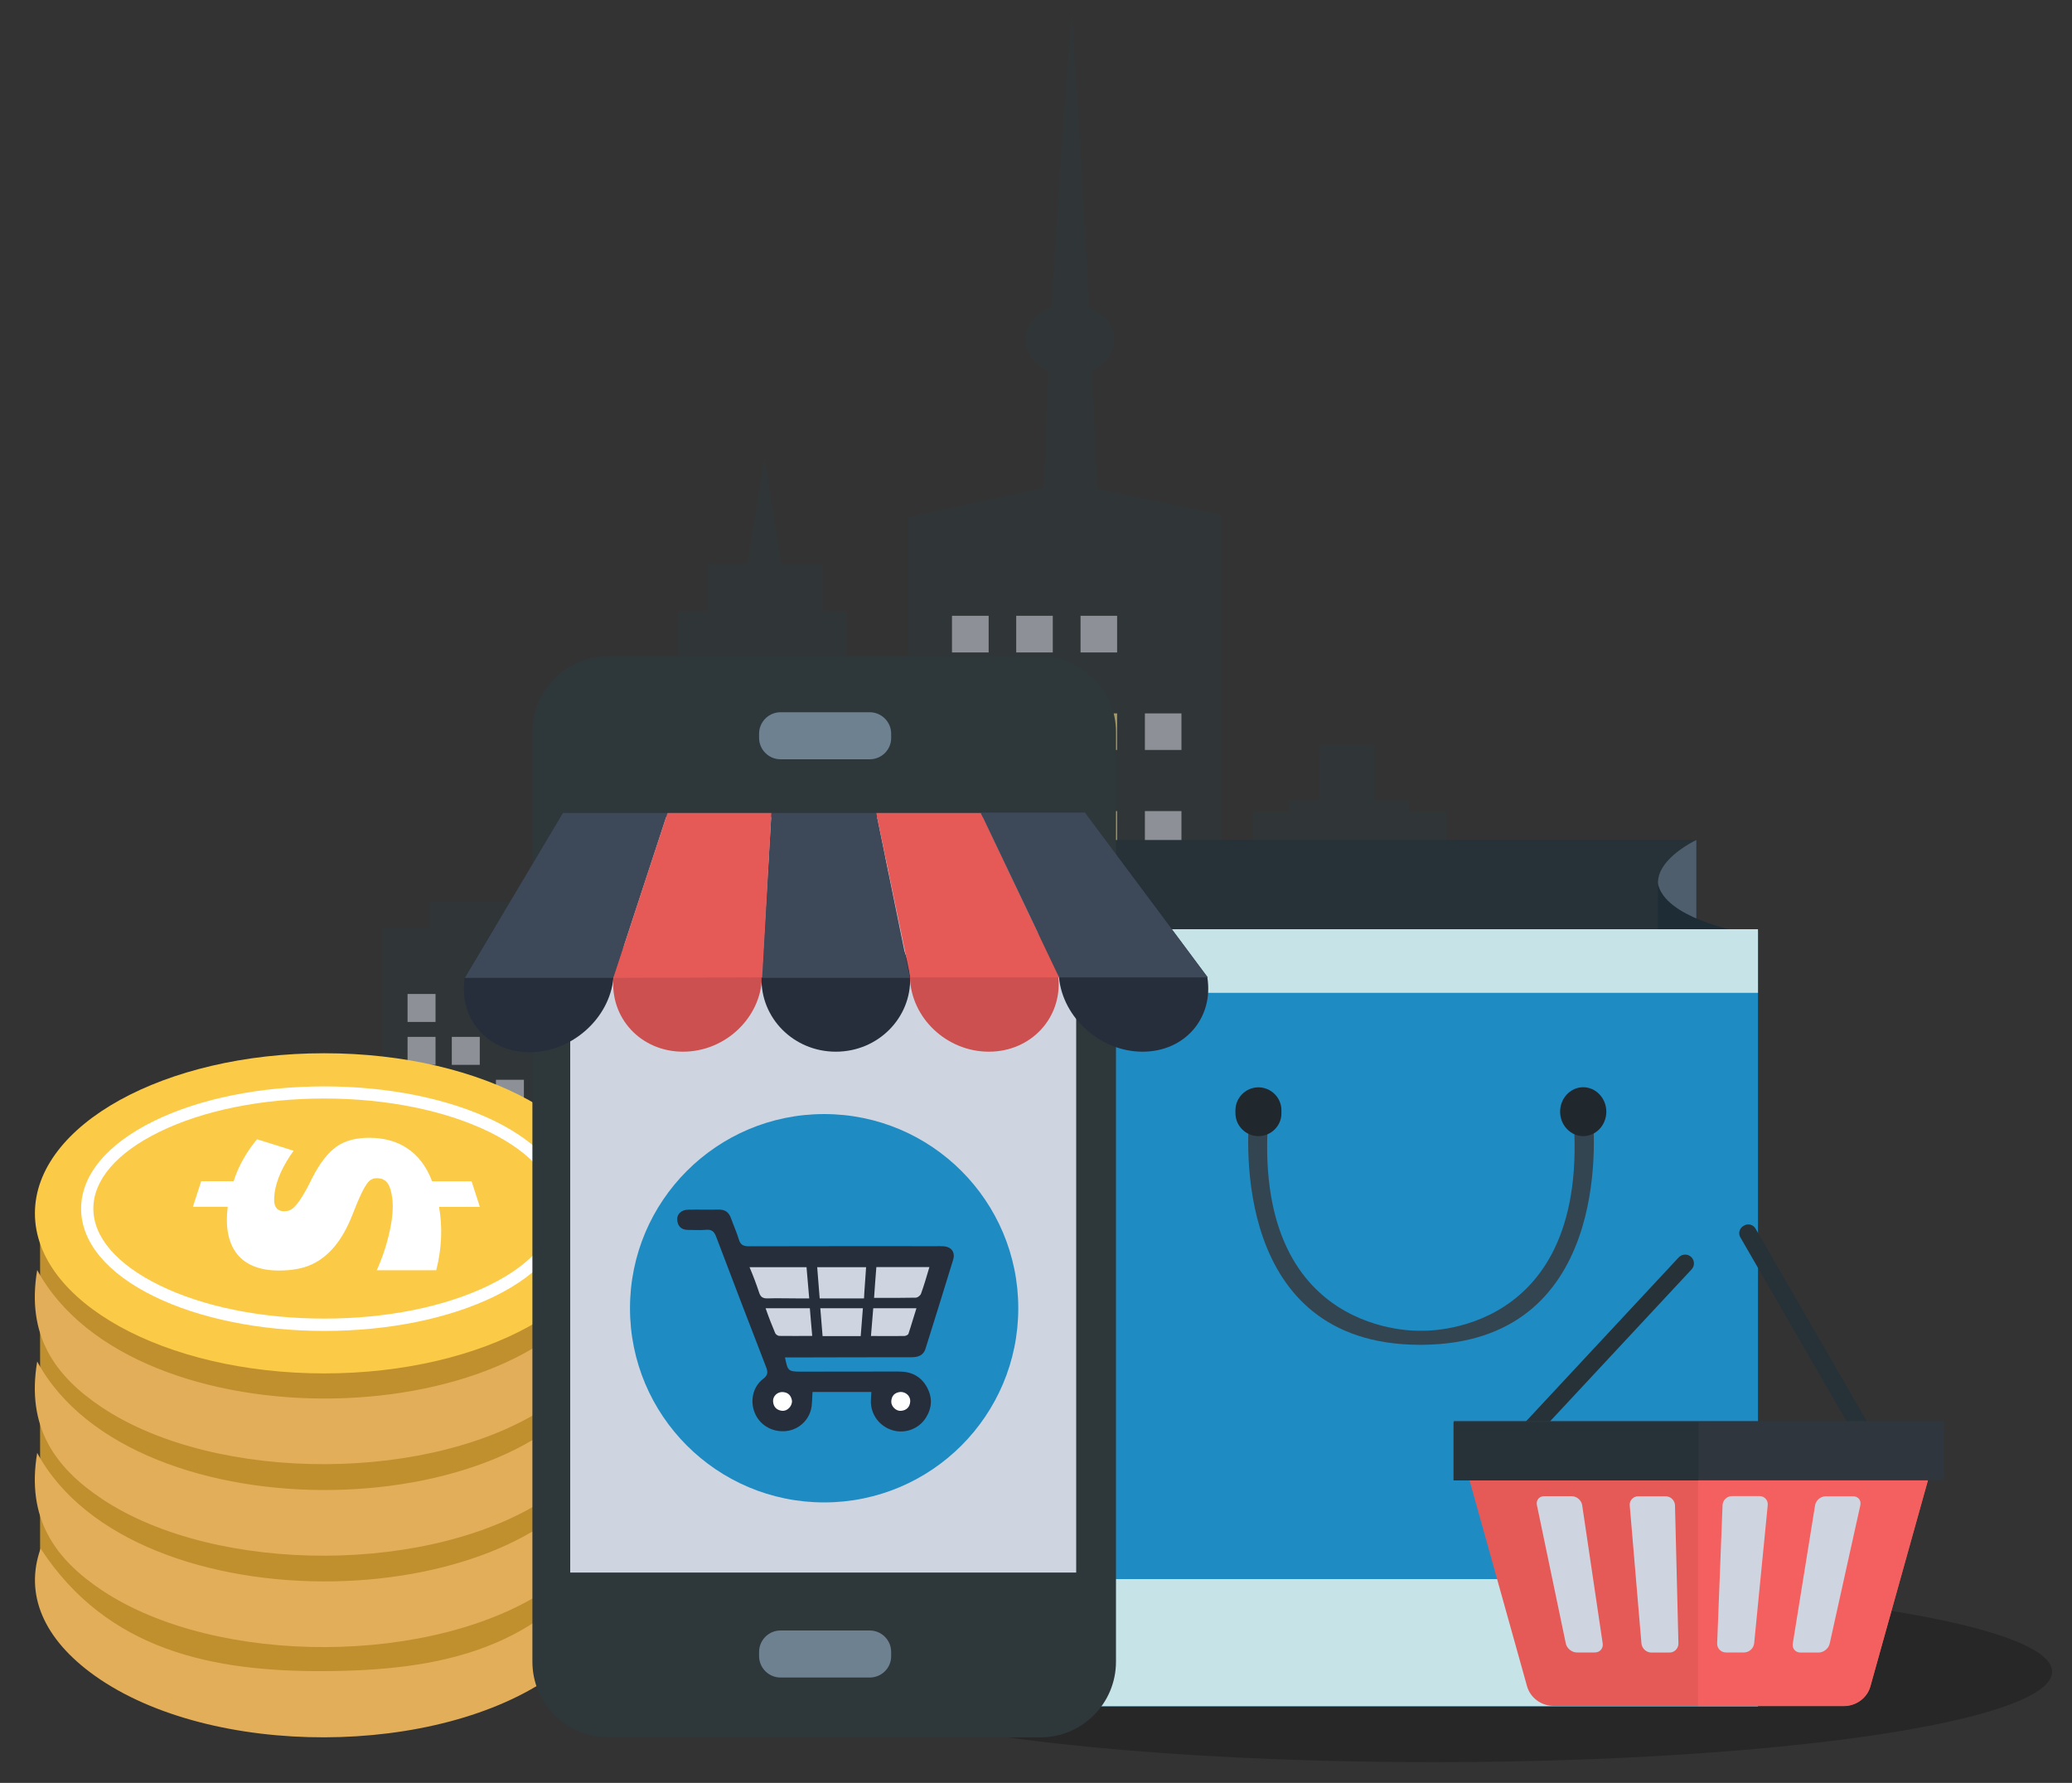 <?xml version="1.0" encoding="utf-8"?>
<!-- Generator: Adobe Illustrator 16.0.0, SVG Export Plug-In . SVG Version: 6.00 Build 0)  -->
<!DOCTYPE svg PUBLIC "-//W3C//DTD SVG 1.1//EN" "http://www.w3.org/Graphics/SVG/1.1/DTD/svg11.dtd">
<svg version="1.1" xmlns="http://www.w3.org/2000/svg" xmlns:xlink="http://www.w3.org/1999/xlink" x="0px" y="0px" width="2000px"
	 height="1720.7px" viewBox="0 0 2000 1720.7" style="enable-background:new 0 0 2000 1720.7;" xml:space="preserve">
<rect x="0" y="0" width="2000" height="1720.7" fill="#333333" stroke="none"/>
<style type="text/css">
<![CDATA[
	.st0{fill:#E3AE59;}
	.st1{fill:#E55957;}
	.st2{fill:#E7F5F7;}
	.st3{fill:#4E5E6D;}
	.st4{opacity:0.23;}
	.st5{opacity:0.58;}
	.st6{fill:#1D2C35;}
	.st7{fill:#1F8BC3;}
	.st8{fill:#20272D;}
	.st9{fill:#F46060;}
	.st10{fill:#262E3C;}
	.st11{fill:#263238;}
	.st12{fill:#F9E380;}
	.st13{fill:#C0902E;}
	.st14{fill:#C6E3E7;}
	.st15{fill:#FBCA47;}
	.st16{fill:#2E373A;}
	.st17{fill:#2F363E;}
	.st18{fill:#FFFFFF;}
	.st19{fill:#CC5050;}
	.st20{fill:#CED5E0;}
	.st21{fill:#334551;}
	.st22{fill:#6E8191;}
	.st23{fill:#3D4859;}
]]>
</style>
<g id="Layer_2">
	<g class="st5">
		<polygon class="st16" points="844.7,688.9 844.7,647.1 817.1,647.1 817.1,589.6 793.9,589.6 793.9,544.3 754.2,544.3 737.9,442.3 
			721.6,544.3 683.3,544.3 683.3,589.6 654.5,589.6 654.5,647.1 630.2,647.1 630.2,696.3 630.2,696.3 630.2,1608 844.7,1608 
			844.7,688.9 		"/>
		<path class="st16" d="M1178.7,529.4v-32.8l-119.4-24.9l-5.4-113.8c12.8-6,21.6-17,21.6-29.9c0-13.6-9.9-25.3-24.1-30.9l-8.5-154
			l-8.4-129.4l-9.7,125.3l-10,157.7c-14.7,5.5-24.9,17.4-24.9,31.3c0,12.9,8.9,24.1,22,30l-4.3,112.8L876.8,499v36.2l0,0V1608h301.9
			V529.4L1178.7,529.4z"/>
		<polygon class="st16" points="521.8,895.9 521.8,870.4 414.6,870.4 414.6,895.9 369.3,895.9 369.3,1608 566.1,1608 566.1,895.9 		
			"/>
		<polygon class="st16" points="1360,783.1 1360,772 1326.8,772 1326.8,719 1273.8,719 1273.8,772 1243.9,772 1243.9,783.1 
			1209.6,783.1 1209.6,1608 1396.5,1608 1396.5,783.1 		"/>
		<rect x="478.7" y="959.3" class="st12" width="27" height="27"/>
		<rect x="393.4" y="959.3" class="st20" width="27" height="27"/>
		<rect x="521.4" y="1000.7" class="st12" width="27" height="27"/>
		<rect x="436.1" y="1000.7" class="st20" width="27" height="27"/>
		<rect x="393.4" y="1000.7" class="st20" width="27" height="27"/>
		<rect x="521.4" y="1042.1" class="st12" width="27" height="27"/>
		<rect x="478.7" y="1042.1" class="st20" width="27" height="27"/>
		<rect x="521.4" y="1083.6" class="st12" width="27" height="27"/>
		<rect x="393.4" y="1083.6" class="st12" width="27" height="27"/>
		<rect x="436.1" y="1125" class="st12" width="27" height="27"/>
		<rect x="393.4" y="1125" class="st12" width="27" height="27"/>
		<rect x="521.4" y="1166.4" class="st12" width="27" height="27"/>
		<rect x="478.7" y="1166.4" class="st12" width="27" height="27"/>
		<rect x="436.1" y="1166.4" class="st12" width="27" height="27"/>
		<rect x="478.7" y="1207.8" class="st12" width="27" height="27"/>
		<rect x="393.4" y="1207.8" class="st12" width="27" height="27"/>
		<rect x="521.4" y="1249.3" class="st12" width="27" height="27"/>
		<rect x="478.7" y="1249.3" class="st12" width="27" height="27"/>
		<rect x="436.1" y="1249.3" class="st12" width="27" height="27"/>
		<rect x="521.4" y="1290.7" class="st12" width="27" height="27"/>
		<rect x="478.7" y="1332.1" class="st12" width="27" height="27"/>
		<rect x="436.1" y="1332.1" class="st12" width="27" height="27"/>
		<rect x="478.7" y="1383.1" class="st12" width="27" height="27"/>
		<rect x="393.4" y="1383.1" class="st12" width="27" height="27"/>
		<rect x="521.4" y="1424.5" class="st12" width="27" height="27"/>
		<rect x="436.1" y="1424.5" class="st12" width="27" height="27"/>
		<rect x="393.4" y="1424.5" class="st12" width="27" height="27"/>
		<rect x="521.4" y="1466" class="st12" width="27" height="27"/>
		<rect x="478.7" y="1466" class="st12" width="27" height="27"/>
		<rect x="521.4" y="1507.4" class="st12" width="27" height="27"/>
		<rect x="393.4" y="1507.4" class="st12" width="27" height="27"/>
		<rect x="436.1" y="1548.8" class="st12" width="27" height="27"/>
		<rect x="393.4" y="1548.8" class="st12" width="27" height="27"/>
		<rect x="918.9" y="594.3" class="st20" width="35.4" height="35.4"/>
		<rect x="980.9" y="594.3" class="st20" width="35.3" height="35.4"/>
		<rect x="1043" y="594.3" class="st20" width="35.3" height="35.4"/>
		<rect x="918.9" y="688.5" class="st12" width="35.4" height="35.3"/>
		<rect x="1043" y="688.5" class="st12" width="35.3" height="35.3"/>
		<rect x="918.9" y="782.8" class="st12" width="35.4" height="35.4"/>
		<rect x="980.9" y="782.8" class="st12" width="35.3" height="35.4"/>
		<rect x="1043" y="782.8" class="st12" width="35.3" height="35.4"/>
		<rect x="918.9" y="877.1" class="st12" width="35.4" height="35.4"/>
		<rect x="980.9" y="877.1" class="st12" width="35.3" height="35.4"/>
		<rect x="1043" y="877.1" class="st12" width="35.3" height="35.4"/>
		<rect x="918.9" y="971.3" class="st12" width="35.4" height="35.4"/>
		<rect x="980.9" y="971.3" class="st12" width="35.3" height="35.4"/>
		<rect x="918.9" y="1065.6" class="st12" width="35.4" height="35.3"/>
		<rect x="1043" y="1065.6" class="st12" width="35.3" height="35.3"/>
		<rect x="1105.1" y="688.5" class="st20" width="35.3" height="35.3"/>
		<rect x="1105.1" y="782.8" class="st20" width="35.3" height="35.4"/>
		<rect x="1105.1" y="877.1" class="st12" width="35.3" height="35.4"/>
		<rect x="1105.1" y="971.3" class="st12" width="35.3" height="35.4"/>
		<rect x="1105.1" y="1065.6" class="st12" width="35.3" height="35.3"/>
		<rect x="1236" y="884.7" class="st12" width="27.7" height="27.7"/>
		<rect x="1271.6" y="884.7" class="st12" width="27.7" height="27.7"/>
		<rect x="1307.2" y="884.7" class="st12" width="27.7" height="27.7"/>
		<rect x="1342.8" y="884.7" class="st12" width="27.7" height="27.7"/>
		<rect x="1236" y="919.8" class="st12" width="27.7" height="27.7"/>
		<rect x="1271.6" y="919.8" class="st12" width="27.7" height="27.7"/>
		<rect x="1307.2" y="919.8" class="st12" width="27.7" height="27.7"/>
		<rect x="1342.8" y="919.8" class="st12" width="27.7" height="27.7"/>
		<rect x="1236" y="954.9" class="st12" width="27.7" height="27.7"/>
		<rect x="1271.6" y="954.9" class="st12" width="27.7" height="27.7"/>
		<rect x="1307.2" y="954.9" class="st12" width="27.7" height="27.7"/>
		<rect x="1342.8" y="954.9" class="st12" width="27.7" height="27.7"/>
		<rect x="1236" y="990" class="st12" width="27.7" height="27.7"/>
		<rect x="1271.6" y="990" class="st12" width="27.7" height="27.7"/>
		<rect x="1307.2" y="990" class="st12" width="27.7" height="27.7"/>
		<rect x="1342.8" y="990" class="st12" width="27.7" height="27.7"/>
		<rect x="1236" y="1025" class="st12" width="27.7" height="27.7"/>
		<rect x="1271.6" y="1025" class="st12" width="27.7" height="27.7"/>
		<rect x="1307.2" y="1025" class="st12" width="27.7" height="27.7"/>
		<rect x="1342.8" y="1025" class="st12" width="27.7" height="27.7"/>
		<rect x="1236" y="1060.1" class="st12" width="27.7" height="27.7"/>
		<rect x="1271.6" y="1060.1" class="st12" width="27.7" height="27.7"/>
		<rect x="1307.2" y="1060.1" class="st12" width="27.7" height="27.7"/>
		<rect x="1342.8" y="1060.1" class="st12" width="27.7" height="27.7"/>
		<rect x="1236" y="1095.2" class="st12" width="27.7" height="27.7"/>
		<rect x="1271.6" y="1095.2" class="st12" width="27.7" height="27.7"/>
		<rect x="1307.2" y="1095.2" class="st12" width="27.7" height="27.7"/>
		<rect x="1342.8" y="1095.2" class="st12" width="27.7" height="27.7"/>
		<rect x="1236" y="1130.3" class="st12" width="27.7" height="27.7"/>
		<rect x="1271.6" y="1130.3" class="st12" width="27.7" height="27.7"/>
		<rect x="1307.2" y="1130.3" class="st12" width="27.7" height="27.7"/>
		<rect x="1342.8" y="1130.3" class="st12" width="27.7" height="27.7"/>
		<rect x="1236" y="1165.3" class="st12" width="27.7" height="27.7"/>
		<rect x="1271.6" y="1165.3" class="st12" width="27.7" height="27.7"/>
		<rect x="1307.2" y="1165.3" class="st12" width="27.7" height="27.7"/>
		<rect x="1342.8" y="1165.3" class="st12" width="27.7" height="27.7"/>
		<rect x="1236" y="1200.4" class="st12" width="27.7" height="27.7"/>
		<rect x="1271.6" y="1200.4" class="st12" width="27.7" height="27.7"/>
		<rect x="1307.2" y="1200.4" class="st12" width="27.7" height="27.7"/>
		<rect x="1342.8" y="1200.4" class="st12" width="27.7" height="27.7"/>
		<rect x="1236" y="1235.8" class="st12" width="27.7" height="27.7"/>
		<rect x="1271.6" y="1235.8" class="st12" width="27.7" height="27.7"/>
		<rect x="1307.2" y="1235.8" class="st12" width="27.7" height="27.7"/>
		<rect x="1342.8" y="1235.8" class="st12" width="27.7" height="27.7"/>
		<rect x="1236" y="1270.9" class="st12" width="27.7" height="27.7"/>
		<rect x="1271.6" y="1270.9" class="st12" width="27.7" height="27.7"/>
		<rect x="1307.2" y="1270.9" class="st12" width="27.7" height="27.7"/>
		<rect x="1342.8" y="1270.9" class="st12" width="27.7" height="27.7"/>
		<rect x="1236" y="1305.9" class="st12" width="27.7" height="27.7"/>
		<rect x="1271.6" y="1305.9" class="st12" width="27.7" height="27.7"/>
		<rect x="1307.2" y="1305.9" class="st12" width="27.7" height="27.7"/>
		<rect x="1342.8" y="1305.9" class="st12" width="27.7" height="27.7"/>
		<rect x="1236" y="1341" class="st12" width="27.7" height="27.7"/>
		<rect x="1271.6" y="1341" class="st12" width="27.7" height="27.7"/>
		<rect x="1307.2" y="1341" class="st12" width="27.7" height="27.7"/>
		<rect x="1342.8" y="1341" class="st12" width="27.7" height="27.7"/>
		<rect x="1236" y="1376.1" class="st12" width="27.7" height="27.7"/>
		<rect x="1271.6" y="1376.1" class="st12" width="27.7" height="27.7"/>
		<rect x="1307.2" y="1376.1" class="st12" width="27.7" height="27.7"/>
		<rect x="1342.8" y="1376.1" class="st12" width="27.7" height="27.7"/>
		<rect x="1236" y="1411.2" class="st12" width="27.7" height="27.7"/>
		<rect x="1271.6" y="1411.2" class="st12" width="27.7" height="27.7"/>
		<rect x="1307.2" y="1411.2" class="st12" width="27.7" height="27.7"/>
		<rect x="1342.8" y="1411.2" class="st12" width="27.7" height="27.7"/>
		<rect x="1236" y="1446.2" class="st12" width="27.7" height="27.7"/>
		<rect x="1271.6" y="1446.2" class="st12" width="27.7" height="27.7"/>
		<rect x="1307.2" y="1446.2" class="st12" width="27.7" height="27.7"/>
		<rect x="1342.8" y="1446.2" class="st12" width="27.7" height="27.7"/>
		<rect x="1236" y="1481.3" class="st12" width="27.7" height="27.7"/>
		<rect x="1271.6" y="1481.3" class="st12" width="27.7" height="27.7"/>
		<rect x="1307.2" y="1481.3" class="st12" width="27.7" height="27.7"/>
		<rect x="1342.8" y="1481.3" class="st12" width="27.7" height="27.7"/>
		<rect x="1236" y="1516.4" class="st12" width="27.7" height="27.7"/>
		<rect x="1271.6" y="1516.4" class="st12" width="27.7" height="27.7"/>
		<rect x="1307.2" y="1516.4" class="st12" width="27.7" height="27.7"/>
		<rect x="1342.8" y="1516.4" class="st12" width="27.7" height="27.7"/>
		<rect x="1236" y="1551.5" class="st12" width="27.7" height="27.7"/>
		<rect x="1271.6" y="1551.5" class="st12" width="27.7" height="27.7"/>
		<rect x="1307.2" y="1551.5" class="st12" width="27.7" height="27.7"/>
		<rect x="1342.8" y="1551.5" class="st12" width="27.7" height="27.7"/>
		<rect x="656.1" y="752.9" class="st12" width="165.8" height="16.1"/>
		<rect x="656.1" y="870.4" class="st12" width="165.8" height="16.1"/>
		<rect x="656.1" y="988" class="st12" width="165.8" height="16.1"/>
		<rect x="656.1" y="1105.6" class="st12" width="165.8" height="16.1"/>
		<rect x="656.1" y="1223.1" class="st12" width="165.8" height="16.1"/>
		<rect x="656.1" y="792.6" class="st12" width="72.4" height="16.1"/>
		<rect x="656.1" y="831.5" class="st12" width="72.4" height="16.1"/>
		<rect x="656.1" y="1295.1" class="st12" width="165.8" height="16.1"/>
		<rect x="656.1" y="1334.9" class="st12" width="72.4" height="16.1"/>
		<rect x="656.1" y="1373.8" class="st12" width="72.4" height="16.1"/>
		<rect x="918.9" y="1141.5" class="st12" width="30.8" height="30.8"/>
		<rect x="1105.1" y="1212.9" class="st12" width="35.3" height="35.3"/>
		<rect x="1043" y="1212.9" class="st12" width="35.3" height="35.3"/>
		<rect x="980.9" y="1212.9" class="st12" width="35.3" height="35.3"/>
		<rect x="1105.1" y="1307.2" class="st12" width="35.3" height="35.3"/>
		<rect x="980.9" y="1307.2" class="st12" width="35.3" height="35.3"/>
		<rect x="1105.1" y="1401.4" class="st12" width="35.3" height="35.4"/>
		<rect x="1043" y="1401.4" class="st12" width="35.3" height="35.4"/>
		<rect x="1105.1" y="1495.7" class="st12" width="35.3" height="35.4"/>
		<rect x="980.9" y="1495.7" class="st12" width="35.3" height="35.4"/>
		<rect x="918.9" y="1307.2" class="st12" width="35.4" height="35.3"/>
		<rect x="918.9" y="1401.4" class="st20" width="35.4" height="35.4"/>
	</g>
</g>
<g id="Layer_1">
	<ellipse class="st4" cx="1383.4" cy="1613.4" rx="597.4" ry="87.3"/>
	<rect x="988.5" y="810.7" class="st11" width="648.9" height="747.8"/>
	<path class="st3" d="M1637.4,810.7c0,0-83.3,38.8,0,80V810.7z"/>
	<path class="st6" d="M1600.3,852.6v46.3h77.7C1678,898.9,1606.7,885.7,1600.3,852.6z"/>
	<path class="st6" d="M1095.2,855.2l-0.6,41.5h-46.5C1048.1,896.8,1095.8,876.1,1095.2,855.2z"/>
	<path class="st3" d="M989.4,810.7v750.2c52.8,4.2,61.3,59.4,61.3,59.4l-1.9-721.4C1182.4,839.9,989.4,810.7,989.4,810.7z"/>
	<rect x="1048" y="898.9" class="st7" width="648.9" height="747.8"/>
	<path class="st21" d="M1533.1,1071.3h-10.7c-2.3,0-4,1.4-3.9,3c18.3,217.7-147,210-147,210l0,0.2l0-0.2c0,0-165.2,7.7-147-210
		c0.1-1.6-1.6-3-3.9-3H1210c-2.1,0-3.8,1.2-3.9,2.6c-2.5,25.3-16.6,222.7,163.1,224v0c1.7,0,1.2,0,1.7,0c0.5,0,1.7,0,1.7,0v0
		c181.3-1.3,167.1-198.7,164.6-224C1536.9,1072.4,1535.2,1071.3,1533.1,1071.3z"/>
	<rect x="1048" y="1524" class="st14" width="648.9" height="122.7"/>
	<rect x="1048" y="896.8" class="st14" width="648.9" height="61.4"/>
	<path class="st11" d="M1460.2,1397.9L1460.2,1397.9c-3.4-3.2-3.6-8.6-0.4-12l160.6-172.4c3.2-3.4,8.6-3.6,12-0.4l0,0
		c3.4,3.2,3.6,8.6,0.4,12l-160.6,172.4C1469,1400.9,1463.6,1401.1,1460.2,1397.9z"/>
	<path class="st11" d="M1808.6,1400.9l0.7-0.4c3.8-2.2,5.2-7.2,2.9-11l-117.7-203.8c-2.2-3.8-7.2-5.2-11-2.9l-0.7,0.4
		c-3.8,2.2-5.2,7.2-2.9,11l117.7,203.8C1799.8,1401.8,1804.7,1403.1,1808.6,1400.9z"/>
	<g>
		<path class="st1" d="M1843.2,1372.2c16.8,0,29,16,24.5,32.3l-62.3,223c-3.1,11.2-13.6,18.9-25.7,18.9h-280
			c-12,0-22.5-7.8-25.7-18.9l-62.3-223c-4.5-16.2,7.7-32.3,24.5-32.3H1843.2z"/>
	</g>
	<path class="st9" d="M1805.4,1627.5l62.3-223c4.5-16.2-7.7-32.2-24.5-32.2H1639v274.3h140.7
		C1791.7,1646.6,1802.3,1638.7,1805.4,1627.5z"/>
	<g>
		<g>
			<path class="st20" d="M1730.5,1586.2c-0.8,4.8,2.6,8.7,7.4,8.7h17.5c4.8,0,9.7-3.9,10.7-8.6l29.6-133.6c1-4.7-2.1-8.6-6.9-8.6
				h-26.6c-4.8,0-9.4,3.9-10.2,8.7L1730.5,1586.2z"/>
		</g>
		<g>
			<path class="st20" d="M1657.5,1586c-0.2,4.8,3.6,8.8,8.5,8.8h17.5c4.8,0,9.2-3.9,9.7-8.8l13.1-133.3c0.5-4.8-3.1-8.8-7.9-8.8
				h-26.6c-4.8,0-9,4-9.1,8.8L1657.5,1586z"/>
		</g>
		<g>
			<path class="st20" d="M1584.4,1586.1c0.4,4.8,4.7,8.8,9.6,8.8h17.5c4.8,0,8.7-4,8.6-8.8l-3.3-133.2c-0.1-4.8-4.2-8.8-9-8.8h-26.6
				c-4.8,0-8.5,4-8.1,8.8L1584.4,1586.1z"/>
		</g>
		<g>
			<path class="st20" d="M1511.4,1586.2c1,4.7,5.8,8.6,10.6,8.6h17.5c4.8,0,8.2-3.9,7.5-8.7l-19.8-133.4c-0.7-4.8-5.3-8.7-10.1-8.7
				h-26.6c-4.8,0-8,3.9-7,8.6L1511.4,1586.2z"/>
		</g>
	</g>
	<rect x="1403.3" y="1371.5" class="st17" width="472.7" height="57.2"/>
	<rect x="1403" y="1372.4" class="st11" width="236.4" height="56.3"/>
	<path class="st8" d="M1214.7,1096.5L1214.7,1096.5c-12.2,0-22.2-10-22.2-22.2v-2.7c0-12.2,10-22.2,22.2-22.2l0,0
		c12.2,0,22.2,10,22.2,22.2v2.7C1237,1086.5,1227,1096.5,1214.7,1096.5z"/>
	<path class="st8" d="M1528.2,1096.5L1528.2,1096.5c-12.2,0-22.3-10.6-22.3-23.6l0,0c0-13,10-23.6,22.3-23.6l0,0
		c12.2,0,22.3,10.6,22.3,23.6l0,0C1550.5,1085.9,1540.5,1096.5,1528.2,1096.5z"/>
</g>
<g id="Layer_3">
	<polygon class="st13" points="587.2,1523.9 449.2,1633.6 212.1,1647.2 38.7,1523.9 38.7,1193.8 587.2,1193.8 	"/>
	<path class="st0" d="M35.9,1225.7c93,171.8,485.4,160.5,553.4-5.1c11.9,60.4-12,103.5-59.7,135.9c-110.3,74.8-320.4,75.5-431.2,1.8
		C52.8,1327.9,25.2,1288.8,35.9,1225.7z"/>
	<path class="st0" d="M35.9,1314c93,171.8,485.4,160.5,553.4-5.1c11.9,60.4-12,103.5-59.7,135.9c-110.3,74.8-320.4,75.6-431.2,1.8
		C52.8,1416.2,25.2,1377.1,35.9,1314z"/>
	<path class="st0" d="M39.2,1494.5c64.6,99.1,167.1,118.9,273.9,118.3c108.8-0.5,213.9-19.4,276.9-126.5
		c9.6,55.4-10.2,97.8-55.4,130.1c-111.7,79.9-330.9,80.6-442.9,1C41.5,1581.7,23.6,1538.2,39.2,1494.5z"/>
	<path class="st0" d="M35.9,1402.2c93,171.8,485.4,160.5,553.4-5.1c11.9,60.4-12,103.5-59.7,135.9c-110.3,74.8-320.4,75.6-431.2,1.8
		C52.8,1504.4,25.2,1465.3,35.9,1402.2z"/>
	<ellipse class="st15" cx="313" cy="1171" rx="279.3" ry="154.5"/>
	<path class="st18" d="M313,1284.5c-62,0-120.4-11.9-164.4-33.4c-45.3-22.2-70.3-52.3-70.3-84.6c0-32.3,25-62.4,70.3-84.6
		c44-21.6,102.4-33.4,164.4-33.4c62,0,120.4,11.9,164.4,33.4c45.3,22.2,70.3,52.3,70.3,84.6c0,32.3-25,62.4-70.3,84.6
		C433.4,1272.6,375,1284.5,313,1284.5z M313,1060.2c-60.2,0-116.7,11.4-159.2,32.2c-41.1,20.1-63.7,46.4-63.7,74
		c0,27.6,22.6,53.8,63.7,74c42.4,20.8,98.9,32.2,159.2,32.2s116.7-11.4,159.2-32.2c41.1-20.1,63.7-46.4,63.7-74
		c0-27.6-22.6-53.8-63.7-74C429.8,1071.7,373.3,1060.2,313,1060.2z"/>
	<path class="st16" d="M1004.1,1676.8H587c-40.4,0-73.1-32.7-73.1-73.1V706.4c0-40.4,32.7-73.1,73.1-73.1h417.1
		c40.4,0,73.1,32.7,73.1,73.1v897.3C1077.2,1644.1,1044.5,1676.8,1004.1,1676.8z"/>
	<rect x="550.4" y="788.6" class="st20" width="488.4" height="729.1"/>
	<path class="st22" d="M839.5,1619h-86.1c-11.4,0-20.7-9.3-20.7-20.7v-4c0-11.4,9.3-20.7,20.7-20.7h86.1c11.4,0,20.7,9.3,20.7,20.7
		v4C860.3,1609.7,851,1619,839.5,1619z"/>
	<path class="st22" d="M839.5,732.8h-86.1c-11.4,0-20.7-9.3-20.7-20.7v-4c0-11.4,9.3-20.7,20.7-20.7h86.1c11.4,0,20.7,9.3,20.7,20.7
		v4C860.3,723.5,851,732.8,839.5,732.8z"/>
	<path class="st2" d="M872.2,843.7H717.4c-4.8,0-8.6-3.6-8.4-7.9l0,0c0.2-4.4,4.2-7.9,9-7.9h153.7c4.8,0,8.8,3.5,8.9,7.9l0,0
		C880.8,840.2,877,843.7,872.2,843.7z"/>
	<path class="st10" d="M592.1,943.8c-3.7,39-40,71.7-80.9,71.7c-40.9,0-68.8-32.7-62.6-71.7l0,0c0-0.1,0.1-0.2,0.1-0.3l28.7-48.2
		c14.3-11.7,32.6-18.9,51.5-18.9C567.4,876.4,595.7,906.1,592.1,943.8z"/>
	<path class="st19" d="M735.5,943.3c-1.2,39-35.4,71.7-76.2,71.7c-40.8,0-70.8-32.6-67.1-71.7c3.6-37.7,37.6-67.4,76-67.4
		C706.6,875.9,736.7,905.6,735.5,943.3z"/>
	<path class="st10" d="M878.5,943.3c1.2,39-30.9,71.7-71.7,71.7c-40.8,0-72.9-32.6-71.7-71.7c1.2-37.7,33.3-67.4,71.7-67.4
		C845.2,875.9,877.3,905.6,878.5,943.3z"/>
	<path class="st19" d="M1021.6,943.3c3.7,39-26.3,71.7-67.1,71.7c-40.8,0-75-32.6-76.2-71.7c-1.2-37.7,29-67.4,67.4-67.4
		C984,875.9,1018,905.6,1021.6,943.3z"/>
	<path class="st10" d="M1165.4,943.3C1165.4,943.3,1165.4,943.3,1165.4,943.3c6.2,39-21.6,71.7-62.5,71.7c-40.8,0-77-32.6-80.7-71.7
		c-3.6-37.7,24.7-67.4,63.1-67.4c13.1,0,25.8,3.4,37.2,9.4l42.9,57.7C1165.5,943.1,1165.4,943.2,1165.4,943.3z"/>
	<polygon class="st23" points="644.3,784.6 592.1,943.8 448.8,943.8 448.6,943.8 448.8,943.5 477.5,895.3 543.4,784.6 	"/>
	<polygon class="st23" points="878.3,943.8 735.2,943.8 744.6,784.6 845.8,784.6 	"/>
	<polygon class="st1" points="1022.3,943.3 878.8,943.3 845.8,784.6 946.9,784.6 	"/>
	<polygon class="st23" points="1165.8,943.3 1165.7,943.3 1022.3,943.3 946.5,784.2 1047.2,784.2 1122.6,885.3 1165.6,943 	"/>
	<polygon class="st1" points="735.7,943.3 592.1,943.8 644.3,784.6 744.6,784.6 	"/>
	<circle class="st7" cx="795.5" cy="1262.6" r="187.4"/>
	<g>
		<path class="st10" d="M920,1215.9c-8.7,28.6-17.7,57-26.6,85.6c-2.2,7.1-7.7,8.4-14.1,8.4c-37.8-0.1-75.7,0.2-113.5,0.2
			c-2.7,0-5.3,0-8.1,0c2.7,12.7,2.7,13.7,15.4,13.7c31.6,0,63.3-0.2,95-0.1c11.8,0,21.1,4.8,26.8,15.4c5.2,9.7,4.8,19.5-1,28.9
			c-6.7,10.9-20.1,16-32.2,12.4c-12.5-3.6-21-14.8-21.1-27.6c0-2.9,0.3-6.3,0.5-9.4c-19.2,0-38.1,0-56.8,0c-0.5,6.3-0.2,11.7-1.5,17
			c-3.1,12.1-13.8,20.4-25.9,20.9c-12.8,0.5-24.1-6.6-28.6-18.3c-4.4-11.4-1.5-24.7,8.3-32.2c4.9-3.7,4.7-6.7,2.8-11.6
			c-16.2-41.9-32.3-83.8-48.2-125.8c-1.9-4.9-4.2-6.9-9.5-6.5c-5.9,0.5-11.9,0.2-17.8,0.1c-6.1-0.1-9.7-3.4-10.2-9.5
			c-0.5-5.7,3.9-9.9,10.4-10c9.9-0.2,19.8,0.1,29.7-0.1c6.1-0.1,9.7,2.6,11.7,8.1c2.5,7,5.6,13.8,7.7,20.8c1.6,5.2,4.4,6.5,9.7,6.5
			c60.3-0.2,120.7-0.1,181-0.1c2.2,0,4.5-0.1,6.7,0.1C918.3,1203.2,922.3,1208.5,920,1215.9z"/>
		<path class="st20" d="M739,1262.6c3.3,9.5,6.1,16.5,9.3,24.1c0.5,1.2,2.5,2.5,3.8,2.6c10.3,0.2,20.6,0,31.9,0
			c-0.8-9.7-1.6-17.2-2.3-26.7C767.2,1262.6,753.6,1262.6,739,1262.6z"/>
		<path class="st18" d="M746.2,1352.4c0.3,5.3,3.4,8.6,8.7,9.2c4.9,0.5,9.6-4.2,9.6-9.4c-0.7-4.9-3.3-8.3-8.8-8.7
			C750.5,1343.1,745.9,1347.4,746.2,1352.4z"/>
		<path class="st18" d="M869.8,1361.6c5.4-0.5,8.5-3.8,8.8-9.1c0.3-5.1-4.3-9.3-9.5-9.1c-5.5,0.5-8.5,3.7-8.8,9
			C860,1357.3,864.9,1362.1,869.8,1361.6z"/>
		<path class="st20" d="M768.7,1253.1c4,0,8.1,0,12.4,0c-0.9-11.1-1.8-20.6-2.6-30.1c-18.6,0-36.3,0-55,0c3.4,7.9,6.7,16.7,9.4,24.9
			c1.4,4.1,3.7,5.2,7.7,5.2C750,1252.8,759.4,1253.1,768.7,1253.1z"/>
		<path class="st20" d="M794,1289.5c12.5,0,24.3,0,36.8,0c0.7-9.5,1.4-17.4,2.1-26.9c-13.9,0-27.3,0-41.1,0
			C792.5,1272.1,793.2,1280,794,1289.5z"/>
		<path class="st20" d="M791.2,1253.1H834l0.3-5.8c0,0,1.1-16.4,1.7-24.3c-16.1,0-31.4,0-47.2,0
			C789.4,1230.9,791.2,1253.1,791.2,1253.1z"/>
		<path class="st20" d="M843.7,1252.6c14,0,27.1,0.1,40.2-0.2c1.8,0,4.5-2.1,5.1-3.8c3-8.3,5.3-16.2,8.1-25.7c-17.6,0-34.2,0-51.2,0
			C845.1,1232.5,844.4,1242.5,843.7,1252.6z"/>
		<path class="st20" d="M840.7,1289.4c11.5,0,21.8,0.1,32.1,0c1.4,0,3.8-1.1,4.1-2.2c2.7-8,5.1-16.7,7.7-24.6c-14.5,0-27.7,0-41.7,0
			C842.2,1272.1,841.5,1279.9,840.7,1289.4z"/>
	</g>
	<path class="st18" d="M423.8,1164.8c3.4,19.3,2.7,39.7-2.7,61.1h-57.4c5.6-12.5,9.8-25.3,12.6-38.5c2.7-12.4,3.4-22.7,2.3-31.3
		c-0.9-6.8-2.5-11.6-4.8-14.6c-2.3-3-5.7-4.4-10.2-4.4c-3.1,0-5.7,1.1-7.7,3.2c-2,2.2-4.3,5.8-6.8,11c-2.6,5.3-5.7,12.8-9.5,22.5
		c-4.6,11.5-10.1,21.2-16.4,28.9c-6.6,7.9-14.1,13.9-22.5,17.7c-8.5,3.9-19.1,5.8-31.5,5.8c-19,0-32.9-5.8-41.2-17
		c-7.9-10.7-10.5-25.8-8.2-44.5h-33.6l8-24.7h31.3c4.6-14.4,12.2-27.9,22.6-40.5l35.3,11.1c-10.1,14-16.4,27.5-18.3,40.4
		c-0.9,6.4-0.6,11.1,1,13.8c1.6,2.8,4.3,4.2,8.2,4.2c3.4,0,6.2-1,8.6-3c2.4-2,5.1-5.4,8.1-10.1c3-4.6,6.4-10.9,10.2-18.7
		c7.6-14.9,15.5-24.9,23.8-30.7c8.1-5.6,18.4-8.4,31.1-8.4c14.3,0,26.4,3.2,36.6,9.9c10.6,6.9,18.8,17.4,24.4,32.1h38.1l8,24.7
		H423.8z"/>
</g>
</svg>
